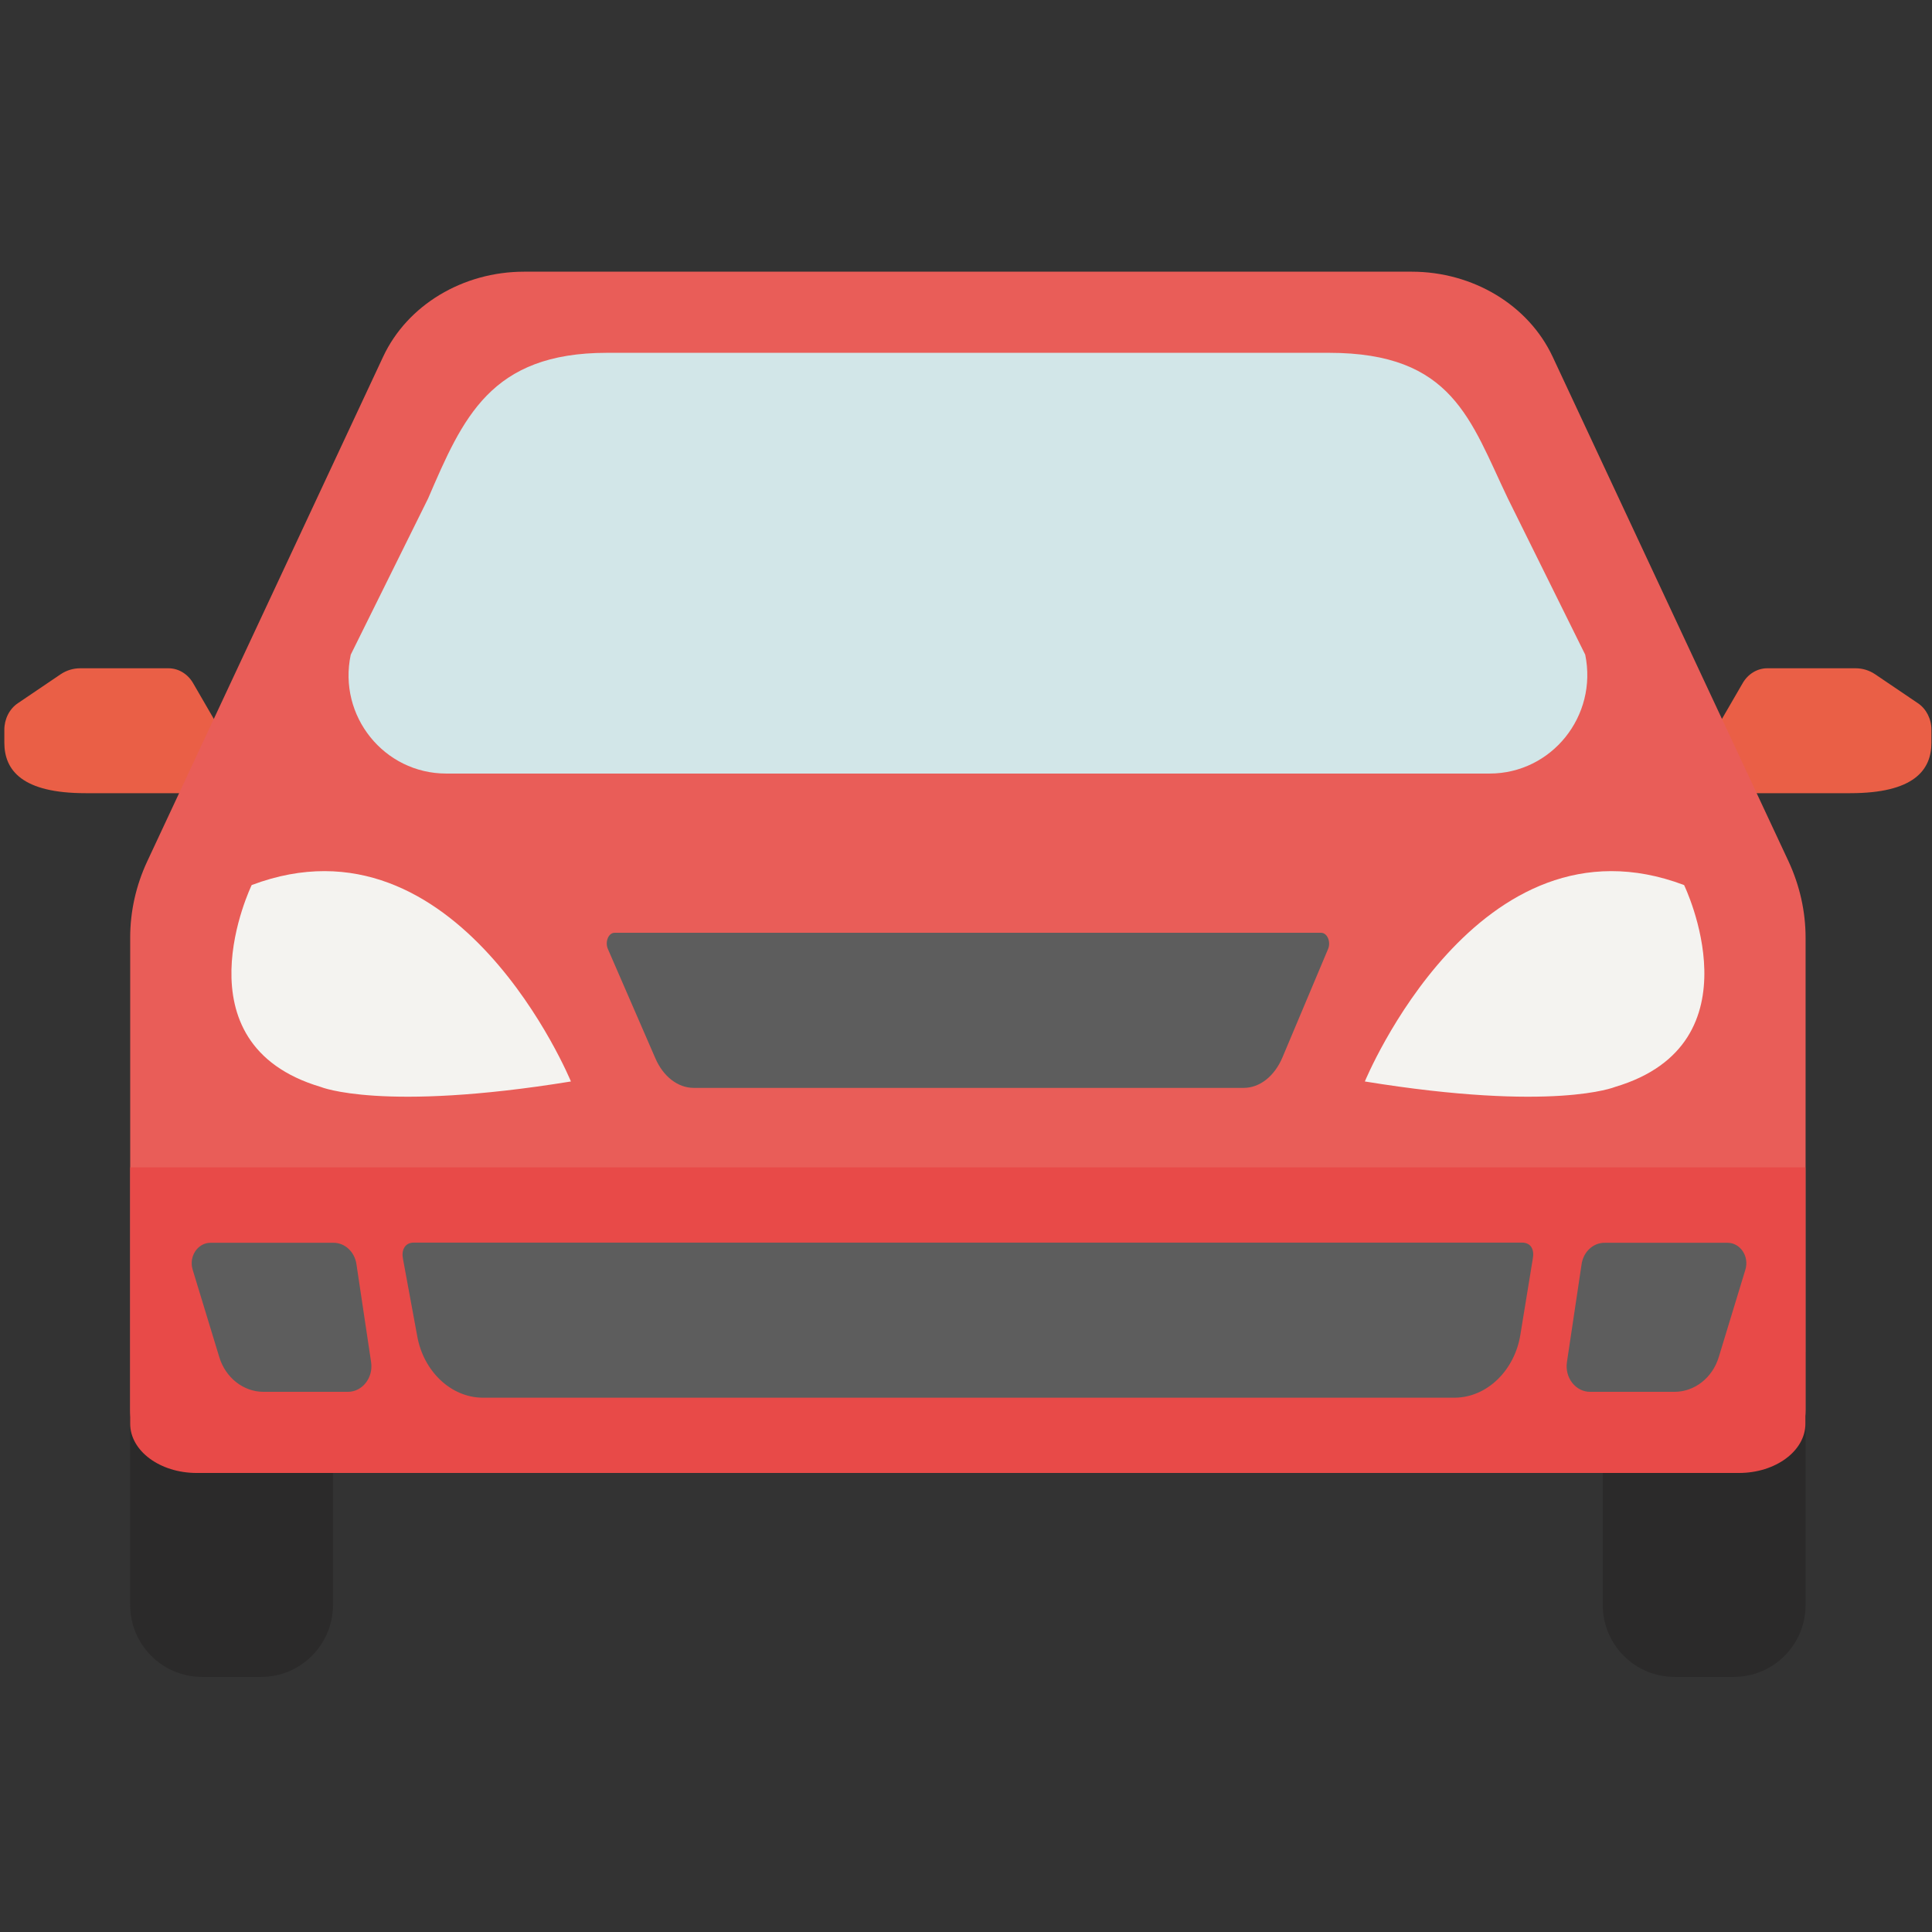 <?xml version="1.0" standalone="no"?><!DOCTYPE svg PUBLIC "-//W3C//DTD SVG 1.1//EN" "http://www.w3.org/Graphics/SVG/1.1/DTD/svg11.dtd"><svg t="1607583807101" class="icon" viewBox="0 0 1024 1024" version="1.1" xmlns="http://www.w3.org/2000/svg" p-id="106409" xmlns:xlink="http://www.w3.org/1999/xlink" width="200" height="200"><rect x="0" y="0" width="1024" height="1024" fill="#333333" stroke="none"/><defs><style type="text/css"></style></defs><path d="M894.8 420.4h85.9c33.4 0 43-12 43-26.8v-6.8c0-5.7-2.7-11.1-7.2-14.1l-22.6-15.3c-3.1-2.1-6.7-3.2-10.4-3.2h-46.8c-5.3 0-10.2 3-13 7.8l-14.6 25.2h-31v33.1h16.7zM131.2 420.4H45.3c-33.4 0-43-12-43-26.8v-6.8c0-5.7 2.7-11.1 7.2-14.1l22.6-15.3c3.1-2.1 6.7-3.2 10.4-3.2h46.8c5.3 0 10.2 3 13 7.8l14.6 25.2h31v33.1h-16.7z" fill="#EA5F46" p-id="106410"></path><path d="M138.4 888.8h-31.3c-21 0-38.1-17-38.1-38.1V719c0-21 17-38.1 38.1-38.1h31.3c21 0 38.1 17 38.1 38.1v131.7c-0.1 21.1-17.1 38.1-38.1 38.1zM918.9 888.8h-31.3c-21 0-38.1-17-38.1-38.1V719c0-21 17-38.1 38.1-38.1h31.3c21 0 38.1 17 38.1 38.1v131.7c0 21.1-17.1 38.1-38.1 38.1z" fill="#2B2A2A" p-id="106411"></path><path d="M957 747.4V497c0-13.9-3.1-27.7-9.1-40.6L822.9 189c-12.8-27.3-42.2-45-74.7-45H277.8c-32.5 0-61.9 17.7-74.7 45l-125 267.4C72.1 469.2 69 483 69 497v250.4c0 17.7 15.8 32.1 35.2 32.1h817.5c19.5 0 35.3-14.4 35.3-32.1z" fill="#E95D58" p-id="106412"></path><path d="M69 618.7v135.9c0 14.4 15.8 26.1 35.2 26.1h817.5c19.4 0 35.2-11.7 35.2-26.1V618.7" fill="#E84A48" p-id="106413"></path><path d="M789.5 410h-553c-32.9 0-57.5-30.5-50.6-63l41-82.8c18.4-42.7 33.1-77.2 94.8-77.2h382.7c65.7 0 74.9 35.7 94.8 77.2l41 82.8c6.7 32.5-17.8 63-50.7 63z" fill="#D2E6E8" p-id="106414"></path><path d="M723.4 573.2s59.8-145.4 169.2-104.1c0 0 40.8 84-36.6 107 0 0-32.3 13.4-132.6-2.9zM302.6 573.2s-59.8-145.4-169.2-104.1c0 0-40.8 84 36.6 107 0 0 32.3 13.4 132.6-2.9z" fill="#F4F3F0" p-id="106415"></path><path d="M322.2 503l25.1 57.8c4.2 9.8 12 15.8 20.4 15.8h291.5c8.5 0 16.3-6.2 20.5-16.1l24.2-57.5c1.6-3.8-0.4-8.6-3.7-8.6H325.8c-3.2-0.1-5.3 4.7-3.6 8.6zM213.6 667.3l7.6 41.2c3.3 18 17.5 32.1 34.4 32.3h515.6c17.3-0.2 31.6-14.8 34.6-33.2l6.6-40.4c0.9-4.6-0.7-8.6-5.8-8.6H219.4c-5.2 0-6.7 4.5-5.8 8.7zM188.9 669.9l7.8 52.1c1.2 8.2-4.6 15.7-12.3 15.7h-44.7c-10.7 0-20.2-7.5-23.5-18.5l-14.1-46.3c-2.1-7 2.7-14.2 9.5-14.2h65c6.1-0.1 11.3 4.7 12.3 11.2zM838.3 669.9l-7.8 52.1c-1.2 8.2 4.6 15.7 12.3 15.7h44.7c10.7 0 20.2-7.5 23.5-18.5l14.1-46.3c2.1-7-2.7-14.2-9.5-14.2h-65c-6.1-0.1-11.3 4.7-12.3 11.2z" fill="#5D5D5D" p-id="106416"></path></svg>
